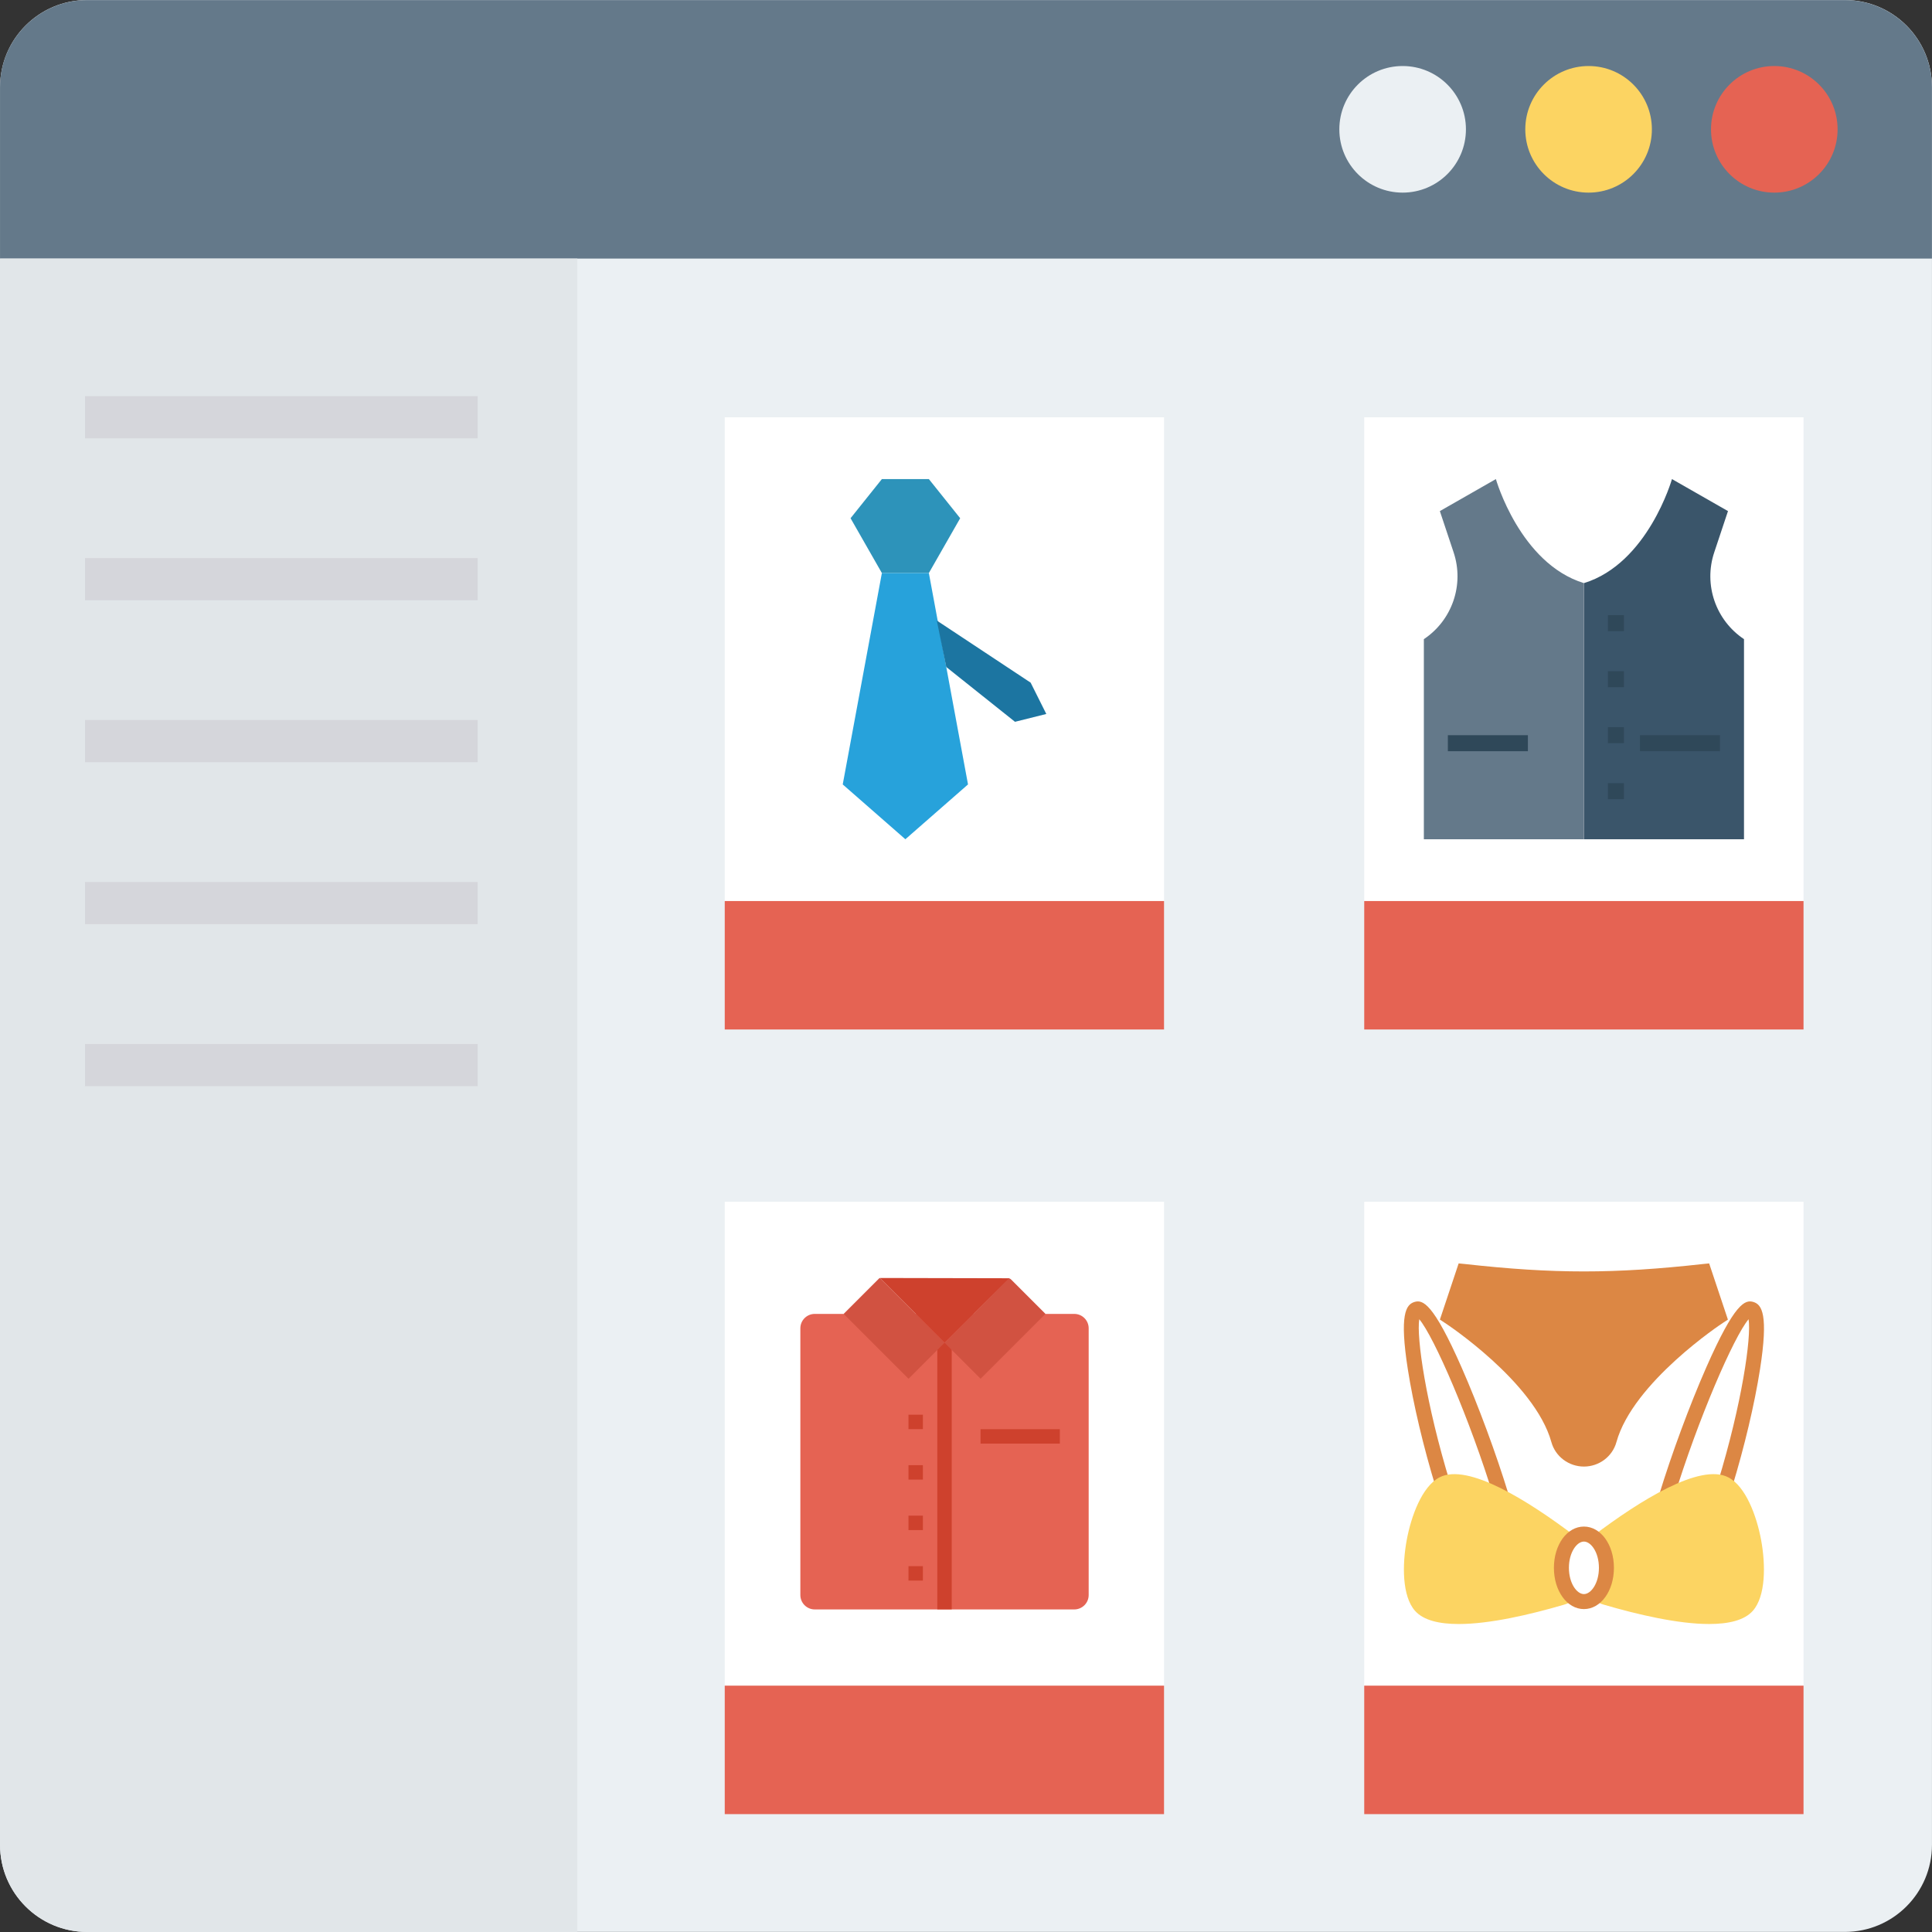 <?xml version="1.0" encoding="iso-8859-1"?>
<!-- Generator: Adobe Illustrator 19.0.0, SVG Export Plug-In . SVG Version: 6.00 Build 0)  -->
<svg xmlns="http://www.w3.org/2000/svg" xmlns:xlink="http://www.w3.org/1999/xlink" version="1.1" id="Capa_1" x="0px" y="0px" viewBox="0 0 409.6 409.6" style="enable-background:new 0 0 409.6 409.6;" xml:space="preserve">
<rect x="0" y="0" width="409.6" height="409.6" fill="#333333" stroke="none"/>
<path style="fill:#EBF0F3;" d="M409.594,18.469v372.646c0,10.202-8.266,18.468-18.468,18.468H18.479  c-10.201,0-18.468-8.266-18.468-18.468V18.469C0.011,8.266,8.278,0,18.479,0h372.646C401.328,0,409.594,8.266,409.594,18.469z"/>
<path style="fill:#64798A;" d="M409.589,18.496c0-10.205-8.273-18.478-18.478-18.478H18.485C8.28,0.017,0.006,8.29,0.006,18.496  v36.321h409.583V18.496z"/>
<circle style="fill:#EBF0F3;" cx="297.37" cy="27.418" r="13.42"/>
<circle style="fill:#FCD462;" cx="336.794" cy="27.418" r="13.42"/>
<circle style="fill:#E56353;" cx="376.166" cy="27.418" r="13.42"/>
<path style="fill:#E1E6E9;" d="M0.006,54.817v336.305c0,10.205,8.273,18.478,18.478,18.478H122.4V54.817H0.006z"/>
<g>
	<rect x="18.017" y="83.988" style="fill:#D5D6DB;" width="83.256" height="8.94"/>
	<rect x="18.017" y="118.323" style="fill:#D5D6DB;" width="83.256" height="8.94"/>
	<rect x="18.017" y="152.653" style="fill:#D5D6DB;" width="83.256" height="8.94"/>
	<rect x="18.017" y="186.988" style="fill:#D5D6DB;" width="83.256" height="8.94"/>
	<rect x="18.017" y="221.338" style="fill:#D5D6DB;" width="83.256" height="8.94"/>
</g>
<rect x="153.651" y="88.474" style="fill:#FFFFFF;" width="93.133" height="102.605"/>
<rect x="153.651" y="191.027" style="fill:#E56353;" width="93.133" height="27.233"/>
<rect x="289.229" y="88.474" style="fill:#FFFFFF;" width="93.133" height="102.605"/>
<rect x="289.229" y="191.027" style="fill:#E56353;" width="93.133" height="27.233"/>
<rect x="153.651" y="254.787" style="fill:#FFFFFF;" width="93.133" height="102.605"/>
<rect x="153.651" y="357.376" style="fill:#E56353;" width="93.133" height="27.233"/>
<rect x="289.229" y="254.787" style="fill:#FFFFFF;" width="93.133" height="102.605"/>
<rect x="289.229" y="357.376" style="fill:#E56353;" width="93.133" height="27.233"/>
<polygon style="fill:#2D93BA;" points="203.566,109.869 196.926,101.569 186.966,101.569 180.326,109.869 186.966,121.489   196.926,121.489 "/>
<polygon style="fill:#27A2DB;" points="196.926,121.489 186.966,121.489 178.666,166.307 191.946,177.927 205.226,166.307 "/>
<polyline style="fill:#1C75A1;" points="198.608,131.56 218.505,144.728 221.825,151.368 215.185,153.028 200.615,141.408 "/>
<path style="fill:#3A556A;" d="M369.742,135.506c-6.011-4.007-8.596-11.542-6.312-18.396l2.918-8.754l-11.878-6.787  c0,0-5.091,17.888-18.665,22.059v54.299h33.937V135.506z"/>
<path style="fill:#64798A;" d="M317.14,101.569l-11.878,6.787l2.918,8.754c2.285,6.854-0.3,14.388-6.311,18.396v42.421h33.937  v-54.299C322.23,119.458,317.14,101.569,317.14,101.569z"/>
<g>
	<rect x="347.684" y="155.868" style="fill:#2F4859;" width="16.968" height="3.395"/>
	<rect x="306.959" y="155.868" style="fill:#2F4859;" width="16.968" height="3.395"/>
	<rect x="340.89" y="130.417" style="fill:#2F4859;" width="3.395" height="3.395"/>
	<rect x="340.89" y="142.295" style="fill:#2F4859;" width="3.395" height="3.395"/>
	<rect x="340.89" y="154.163" style="fill:#2F4859;" width="3.395" height="3.395"/>
	<rect x="340.89" y="166.042" style="fill:#2F4859;" width="3.395" height="3.395"/>
</g>
<path style="fill:#E56353;" d="M178.859,278.558h-6.121c-1.688,0-3.056,1.368-3.056,3.056v56.543c0,1.688,1.368,3.056,3.056,3.056  h55.015c1.688,0,3.056-1.368,3.056-3.056v-56.543c0-1.688-1.368-3.056-3.056-3.056h-6.106"/>
<g>
	<rect x="198.717" y="284.672" style="fill:#CE412D;" width="3.057" height="56.525"/>
	<rect x="207.887" y="303.002" style="fill:#CE412D;" width="16.809" height="3.057"/>
	<rect x="192.604" y="299.93" style="fill:#CE412D;" width="3.057" height="3.057"/>
	<rect x="192.604" y="310.63" style="fill:#CE412D;" width="3.057" height="3.057"/>
	<rect x="192.604" y="321.331" style="fill:#CE412D;" width="3.057" height="3.057"/>
	<rect x="192.604" y="332.042" style="fill:#CE412D;" width="3.057" height="3.057"/>
	<polygon style="fill:#CE412D;" points="186.523,270.943 214.093,271 200.254,284.673  "/>
</g>
<g>
	<path style="fill:#D15241;" d="M200.254,284.673l-7.638,7.638l-13.756-13.756l7.552-7.552c0.048-0.048,0.125-0.048,0.173,0   L200.254,284.673z"/>
	<path style="fill:#D15241;" d="M200.254,284.673l7.638,7.638l13.756-13.756l-7.359-7.359c-0.154-0.154-0.405-0.154-0.559,0   L200.254,284.673z"/>
</g>
<g>
	<path style="fill:#DC8744;" d="M354.82,317.748l-3.041-0.93c2.627-8.592,6.426-18.864,9.917-26.809   c6.093-13.872,8.31-14.512,10.045-13.978c1.799,0.55,3.212,2.662,1.393,14.296c-1.146,7.327-3.299,16.417-5.904,24.938l-3.041-0.93   c5.13-16.783,7.137-30.803,6.527-34.648C367.614,283.349,359.997,300.815,354.82,317.748z"/>
	<path style="fill:#DC8744;" d="M316.788,317.748c-5.177-16.933-12.793-34.4-15.894-38.061c-0.612,3.845,1.395,17.866,6.525,34.648   l-3.041,0.93c-2.605-8.52-4.756-17.61-5.902-24.938c-1.819-11.634-0.405-13.746,1.393-14.296c1.733-0.53,3.951,0.105,10.045,13.978   c3.49,7.944,7.289,18.216,9.916,26.809L316.788,317.748z"/>
	<path style="fill:#DC8744;" d="M366.331,279.765l-1.034,0.684c-0.191,0.111-19.07,12.565-22.601,25.289   c-0.843,3.054-3.674,5.185-6.887,5.185c-3.213,0-6.06-2.131-6.903-5.185c-3.531-12.74-22.411-25.178-22.601-25.289l-1.034-0.684   l3.976-11.913l1.288,0.127c18.895,2.1,31.651,2.1,50.547,0l1.272-0.127L366.331,279.765z"/>
</g>
<g>
	<path style="fill:#FCD462;" d="M373.382,326.548c-0.954-5.186-3.277-11.411-6.943-13.328c-5.986-3.133-18.869,4.989-28.615,12.351   l0.959,1.27l0.005,1.857c1.959,1.989,1.964,5.589,0.019,7.59l0.004,1.621l-0.859,1.339c0.679,0.435,1.347,0.746,2.044,0.95   c7.286,2.134,15.795,4.106,22.351,4.106c4.127,0,7.48-0.781,9.267-2.796C374.373,338.397,374.335,331.74,373.382,326.548z"/>
	<path style="fill:#FCD462;" d="M332.799,337.909l0.002-0.772c-3.463-1.822-3.451-7.473,0.023-9.278l0.003-1.018l0,0l0.958-1.269   c-9.745-7.364-22.614-15.487-28.615-12.351c-3.664,1.917-5.988,8.141-6.941,13.328c-0.954,5.192-0.991,11.849,1.769,14.96   c1.786,2.015,5.138,2.797,9.267,2.797c6.555-0.001,15.065-1.973,22.35-4.107c0.691-0.203,1.379-0.523,2.046-0.951L332.799,337.909   L332.799,337.909z"/>
</g>
<path style="fill:#DC8744;" d="M335.804,341.14c-3.568,0-6.362-3.843-6.362-8.748s2.794-8.748,6.362-8.748  c3.568,0,6.362,3.843,6.362,8.748S339.372,341.14,335.804,341.14z M335.804,326.826c-1.505,0-3.181,2.286-3.181,5.567  s1.676,5.567,3.181,5.567c1.505,0,3.181-2.286,3.181-5.567S337.309,326.826,335.804,326.826z"/>
<g>
</g>
<g>
</g>
<g>
</g>
<g>
</g>
<g>
</g>
<g>
</g>
<g>
</g>
<g>
</g>
<g>
</g>
<g>
</g>
<g>
</g>
<g>
</g>
<g>
</g>
<g>
</g>
<g>
</g>
</svg>

